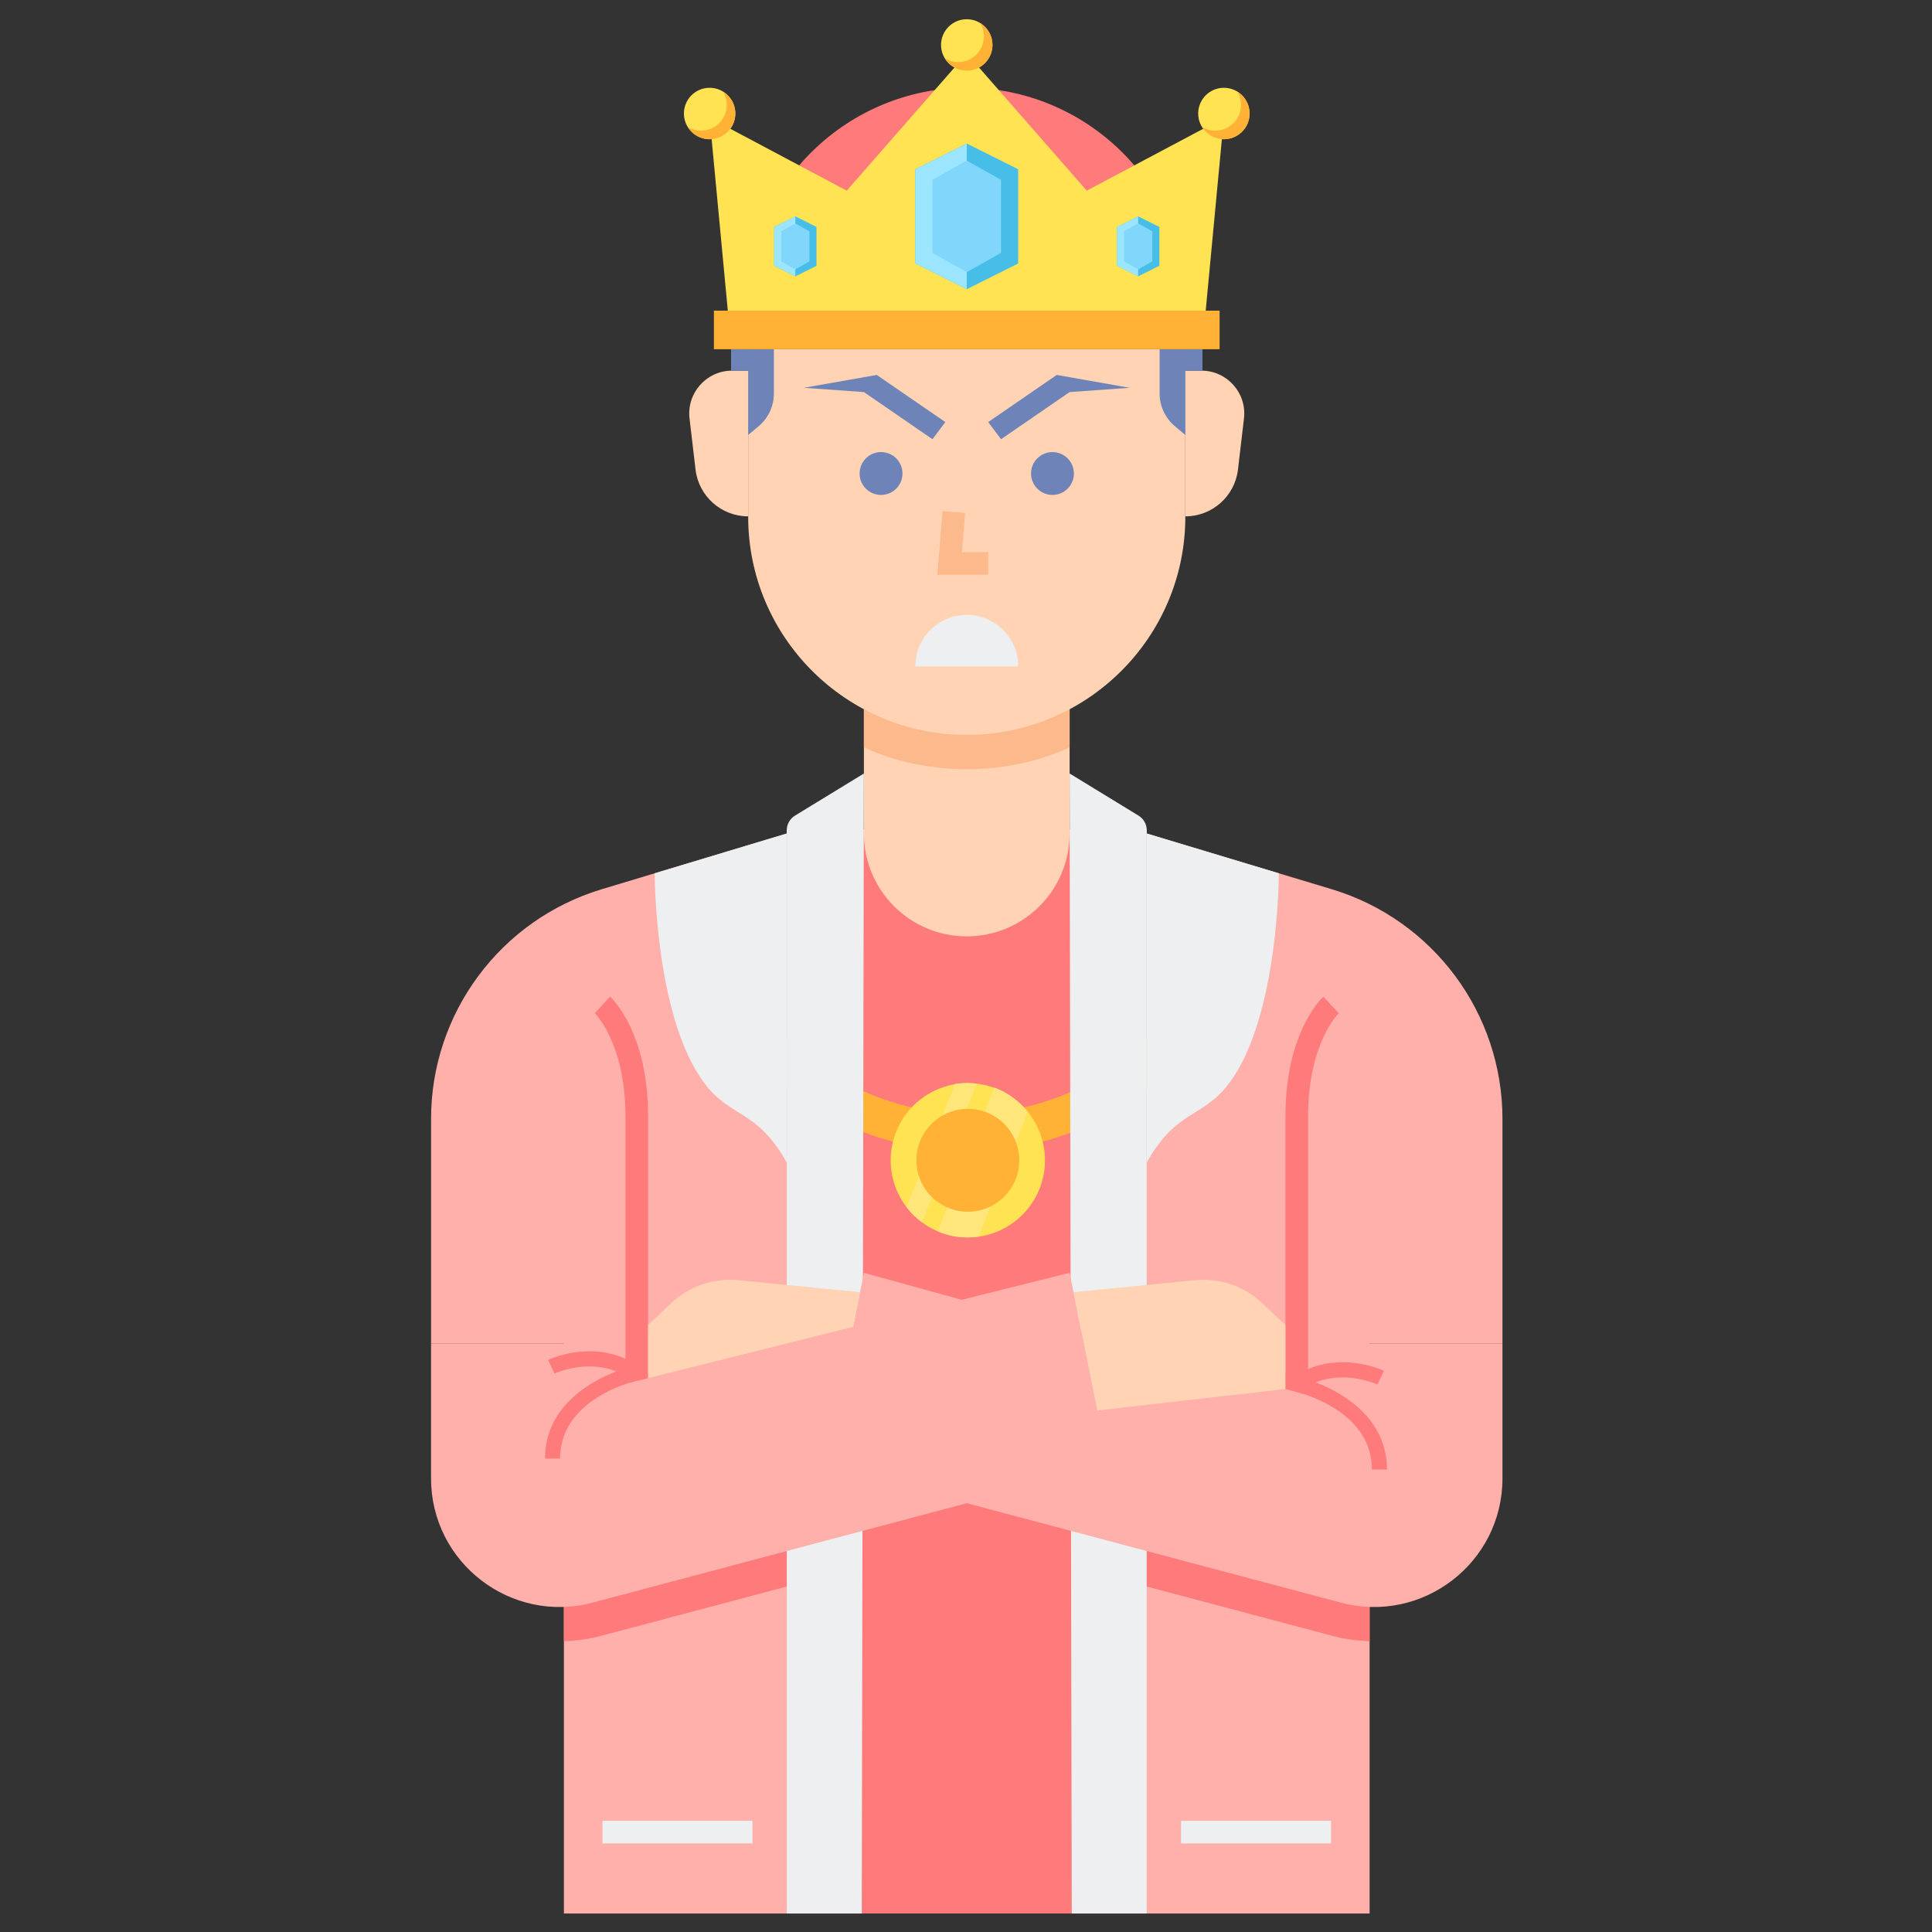 <?xml version="1.0" encoding="utf-8"?>
<!-- Generator: Adobe Illustrator 22.0.0, SVG Export Plug-In . SVG Version: 6.00 Build 0)  -->
<svg version="1.1" id="Layer_1" xmlns="http://www.w3.org/2000/svg" xmlns:xlink="http://www.w3.org/1999/xlink" x="0px" y="0px"
	 viewBox="0 0 512 512" style="enable-background:new 0 0 512 512;" xml:space="preserve">
<rect x="0" y="0" width="512" height="512" fill="#333333" stroke="none"/>
<style type="text/css">
	.st0{fill:#FF7B7B;}
	.st1{fill:#FFB236;}
	.st2{fill:#FFD3B3;}
	.st3{fill:#FCB98B;}
	.st4{fill:#6E83B7;}
	.st5{fill:#FFB0AA;}
	.st6{fill:#EDEFF1;}
	.st7{fill:#FFE352;}
	.st8{fill:#46BEE8;}
	.st9{fill:#9CE5FF;}
	.st10{fill:#80D6FB;}
	.st11{fill:#FFE67B;}
	.st12{fill:#F76161;}
	.st13{fill:#98CA69;}
	.st14{fill:#75AA40;}
	.st15{fill:#BFEA8C;}
	.st16{fill:#D3D3D3;}
	.st17{fill:#466089;}
	.st18{fill:#7C93BF;}
	.st19{fill:#FFC69F;}
	.st20{fill:#859CC1;}
	.st21{fill:#EFA470;}
	.st22{fill:#C1C1C1;}
	.st23{fill:#E2935D;}
	.st24{fill:#99E5FF;}
</style>
<g>
	<g>
		<g>
			<rect x="208.499" y="219.75" class="st0" width="95.403" height="287.344"/>
		</g>
	</g>
	<g>
		<g>
			<path class="st1" d="M256.484,305.104c-41.271,0-74.849-32.303-74.849-72.009h10c0,34.192,29.091,62.009,64.849,62.009
				c35.757,0,64.848-27.817,64.848-62.009h10C331.333,272.801,297.756,305.104,256.484,305.104z"/>
		</g>
	</g>
	<g>
		<g>
			<path class="st0" d="M198.277,80.053c0-31.363,26.56-56.787,57.923-56.787s57.923,25.425,57.923,56.787v2.271H198.277V80.053z"/>
		</g>
	</g>
	<g>
		<g>
			<path class="st2" d="M256.2,248.144L256.2,248.144c-15.054,0-27.258-12.204-27.258-27.258v-37.48h54.516v37.48
				C283.458,235.94,271.255,248.144,256.2,248.144z"/>
		</g>
	</g>
	<g>
		<g>
			<path class="st3" d="M228.942,198.041c7.95,3.721,17.554,5.809,27.258,5.809c9.704,0,19.308-2.087,27.258-5.809v-14.635h-54.516
				V198.041z"/>
		</g>
	</g>
	<g>
		<g>
			<path class="st2" d="M314.123,136.944c0,31.933-25.99,57.82-57.923,57.82s-57.923-25.887-57.923-57.82V92.547h115.846V136.944z"
				/>
		</g>
	</g>
	<g>
		<g>
			<path class="st2" d="M314.123,98.225h4.264c6.799,0,12.074,5.933,11.28,12.684l-1.591,13.523
				c-0.832,7.075-6.829,12.408-13.953,12.408l0,0V98.225z"/>
		</g>
	</g>
	<g>
		<g>
			<path class="st2" d="M198.277,98.225h-4.264c-6.798,0-12.074,5.933-11.28,12.684l1.591,13.523
				c0.832,7.075,6.829,12.408,13.953,12.408h0V98.225z"/>
		</g>
	</g>
	<g>
		<g>
			<g>
				<path class="st4" d="M193.734,98.225h4.543v17.036l2.728-2.273c2.589-2.158,4.087-5.354,4.087-8.725V92.547h-11.357V98.225z"/>
			</g>
		</g>
		<g>
			<g>
				<path class="st4" d="M307.309,92.547v11.717c0,3.371,1.497,6.567,4.087,8.725l2.728,2.273V98.225h4.543v-5.679H307.309z"/>
			</g>
		</g>
	</g>
	<g>
		<g>
			<path class="st5" d="M149.44,356.096v150.998h59.059V220.886l-49.008,14.762c-26.869,8.093-45.259,32.838-45.259,60.899v59.549
				H149.44z"/>
		</g>
	</g>
	<g>
		<g>
			<path class="st0" d="M171.748,390.112h-6v-94.267c0-19.398-8.05-27.258-8.131-27.335l4.073-4.406
				c0.411,0.376,10.059,9.476,10.059,31.741V390.112z"/>
		</g>
	</g>
	<g>
		<g>
			<polygon class="st3" points="261.879,152.334 248.397,152.334 249.803,135.456 255.783,135.954 254.917,146.334 261.879,146.334 
							"/>
		</g>
	</g>
	<g>
		<g>
			<circle class="st4" cx="233.485" cy="125.483" r="5.679"/>
		</g>
	</g>
	<g>
		<g>
			<circle class="st4" cx="278.915" cy="125.483" r="5.679"/>
		</g>
	</g>
	<g>
		<g>
			<rect x="159.662" y="482.515" class="st6" width="39.751" height="6"/>
		</g>
	</g>
	<g>
		<g>
			<polygon class="st7" points="256.2,14.18 288.001,50.524 324.345,31.216 319.524,82.325 192.877,82.325 188.056,31.216 
				224.399,50.524 			"/>
		</g>
	</g>
	<g>
		<g>
			<path class="st6" d="M242.571,176.592c0-7.527,6.102-13.629,13.629-13.629c7.527,0,13.629,6.102,13.629,13.629H242.571z"/>
		</g>
	</g>
	<g>
		<g>
			<g>
				<circle class="st7" cx="256.2" cy="11.909" r="6.814"/>
			</g>
		</g>
		<g>
			<g>
				<path class="st1" d="M259.742,6.095c0.631,1.033,1.001,2.243,1.001,3.542c0,3.764-3.051,6.814-6.814,6.814
					c-1.299,0-2.509-0.37-3.542-1.001c1.197,1.96,3.349,3.272,5.813,3.272c3.764,0,6.814-3.051,6.814-6.814
					C263.015,9.444,261.702,7.292,259.742,6.095z"/>
			</g>
		</g>
	</g>
	<g>
		<g>
			<g>
				<circle class="st7" cx="324.345" cy="30.081" r="6.814"/>
			</g>
		</g>
		<g>
			<g>
				<path class="st1" d="M327.887,24.267c0.631,1.033,1.001,2.243,1.001,3.542c0,3.764-3.051,6.814-6.814,6.814
					c-1.299,0-2.509-0.37-3.542-1.001c1.197,1.96,3.349,3.272,5.813,3.272c3.764,0,6.814-3.051,6.814-6.814
					C331.16,27.616,329.847,25.464,327.887,24.267z"/>
			</g>
		</g>
	</g>
	<g>
		<g>
			<g>
				<circle class="st7" cx="188.056" cy="30.081" r="6.814"/>
			</g>
		</g>
		<g>
			<g>
				<path class="st1" d="M191.598,24.267c0.631,1.033,1.001,2.243,1.001,3.542c0,3.764-3.051,6.814-6.814,6.814
					c-1.299,0-2.509-0.37-3.542-1.001c1.197,1.96,3.349,3.272,5.813,3.272c3.764,0,6.814-3.051,6.814-6.814
					C194.87,27.616,193.557,25.464,191.598,24.267z"/>
			</g>
		</g>
	</g>
	<g>
		<g>
			<polygon class="st4" points="247.114,116.397 250.522,111.854 232.35,99.361 213.042,102.768 228.942,103.904 			"/>
		</g>
	</g>
	<g>
		<g>
			<polygon class="st4" points="265.286,116.397 261.879,111.854 280.051,99.361 299.359,102.768 283.458,103.904 			"/>
		</g>
	</g>
	<g>
		<g>
			<rect x="189.191" y="82.325" class="st1" width="134.018" height="10.222"/>
		</g>
	</g>
	<g>
		<g>
			<g>
				<polygon class="st8" points="256.2,38.031 242.571,44.845 242.571,69.832 256.2,76.646 269.829,69.832 269.829,44.845 				"/>
			</g>
		</g>
		<g>
			<g>
				<polygon class="st9" points="242.571,44.845 242.571,69.832 256.2,76.646 256.2,38.031 				"/>
			</g>
		</g>
		<g>
			<g>
				<polygon class="st10" points="256.2,42.574 247.114,47.653 247.114,57.339 247.114,67.024 256.2,72.103 265.286,67.024 
					265.286,57.339 265.286,47.653 				"/>
			</g>
		</g>
	</g>
	<g>
		<g>
			<g>
				<polygon class="st8" points="301.63,57.339 296.018,60.144 296.018,70.433 301.63,73.239 307.242,70.433 307.242,60.144 				"/>
			</g>
		</g>
		<g>
			<g>
				<polygon class="st9" points="296.018,60.144 296.018,70.433 301.63,73.239 301.63,57.339 				"/>
			</g>
		</g>
		<g>
			<g>
				<polygon class="st10" points="301.63,59.209 297.889,61.301 297.889,65.289 297.889,69.277 301.63,71.368 305.372,69.277 
					305.372,65.289 305.372,61.301 				"/>
			</g>
		</g>
	</g>
	<g>
		<g>
			<g>
				<polygon class="st8" points="210.77,57.339 205.159,60.144 205.159,70.433 210.77,73.239 216.382,70.433 216.382,60.144 				"/>
			</g>
		</g>
		<g>
			<g>
				<polygon class="st9" points="205.159,60.144 205.159,70.433 210.77,73.239 210.77,57.339 				"/>
			</g>
		</g>
		<g>
			<g>
				<polygon class="st10" points="210.77,59.209 207.029,61.301 207.029,65.289 207.029,69.277 210.77,71.368 214.512,69.277 
					214.512,65.289 214.512,61.301 				"/>
			</g>
		</g>
	</g>
	<g>
		<g>
			<path class="st6" d="M228.942,204.986l-18.269,11.165c-1.35,0.825-2.174,2.294-2.174,3.876v287.068h19.876L228.942,204.986z"/>
		</g>
	</g>
	<g>
		<g>
			<rect x="312.988" y="482.515" class="st6" width="39.751" height="6"/>
		</g>
	</g>
	<g>
		<g>
			<path class="st5" d="M362.961,356.094v151h-59.059V220.886l49.008,14.762c26.869,8.093,45.259,32.838,45.259,60.899v59.547
				H362.961z"/>
		</g>
	</g>
	<g>
		<g>
			<path class="st0" d="M346.653,390.112h-6v-94.267c0-22.264,9.648-31.364,10.059-31.741l4.055,4.423l-2.027-2.211l2.045,2.194
				c-0.081,0.077-8.131,7.937-8.131,27.335V390.112z"/>
		</g>
	</g>
	<g>
		<g>
			<rect x="312.988" y="482.515" class="st6" width="39.751" height="6"/>
		</g>
	</g>
	<g>
		<g>
			<path class="st6" d="M283.458,204.986l18.269,11.165c1.35,0.825,2.174,2.294,2.174,3.876v287.068h-19.876L283.458,204.986z"/>
		</g>
	</g>
	<g>
		<g>
			<g>
				<path class="st0" d="M303.902,420.443l49.107,13.054c3.269,0.869,6.611,1.333,9.952,1.427v-61.848l-59.059-24.535V420.443z"/>
			</g>
		</g>
	</g>
	<g>
		<g>
			<g>
				<path class="st0" d="M208.499,420.443l-49.107,13.054c-3.269,0.869-6.611,1.333-9.952,1.427v-61.848l59.059-24.535V420.443z"/>
			</g>
		</g>
	</g>
	<g>
		<g>
			<path class="st5" d="M228.942,337.31l118.118,32.548v-13.764h51.109v35.693c0,22.376-21.201,38.677-42.826,32.929
				l-136.622-36.317L228.942,337.31z"/>
		</g>
	</g>
	<g>
		<g>
			<path class="st2" d="M284.483,342.438l32.225-3.175c6.536-0.644,13.03,1.572,17.809,6.077l6.133,5.805v16.948l-49.889,5.719
				L284.483,342.438z"/>
		</g>
	</g>
	<g>
		<g>
			<path class="st2" d="M227.917,342.438l-32.225-3.175c-6.536-0.644-13.03,1.572-17.809,6.077l-6.133,5.805v16.948l49.889,5.719
				L227.917,342.438z"/>
		</g>
	</g>
	<g>
		<g>
			<path class="st5" d="M283.458,337.31l-118.118,29.509v-10.725l-51.109,0.002v35.691c0,22.376,21.201,38.677,42.826,32.929
				l136.622-36.317L283.458,337.31z"/>
		</g>
	</g>
	<g>
		<g>
			<circle class="st7" cx="256.484" cy="307.487" r="20.443"/>
		</g>
	</g>
	<g>
		<g>
			<g>
				<path class="st11" d="M258.835,287.18l-0.057,0.136L244.4,323.841l-0.045,0.102c-1.522-1.124-2.896-2.464-4.066-3.975
					c-0.011-0.023-0.034-0.034-0.034-0.057l0.034-0.091l12.539-31.892l0.261-0.67c1.102-0.193,2.237-0.25,3.396-0.25
					C257.279,287.009,258.063,287.089,258.835,287.18z"/>
			</g>
		</g>
		<g>
			<g>
				<path class="st11" d="M272.373,294.63l-12.97,32.948l-0.057,0.148c-0.931,0.136-1.897,0.204-2.862,0.204
					c-2.805,0-5.474-0.556-7.905-1.579c-0.011-0.011-0.034-0.011-0.045-0.023l0.045-0.125l14.912-37.934l0.023-0.057
					c2.624,0.965,4.997,2.487,6.985,4.395C271.169,293.244,271.794,293.915,272.373,294.63z"/>
			</g>
		</g>
	</g>
	<g>
		<g>
			<circle class="st1" cx="256.484" cy="307.487" r="13.629"/>
		</g>
	</g>
	<g>
		<g>
			<path class="st0" d="M367.563,389.432h-4c0-6.618-3.34-12.081-9.926-16.235c-5.124-3.232-10.363-4.42-10.416-4.431l0.86-3.906
				C344.317,364.911,367.563,370.239,367.563,389.432z"/>
		</g>
	</g>
	<g>
		<g>
			<path class="st0" d="M344.817,368.439l-2.328-3.253c11.146-7.975,23.732-2.157,24.263-1.906l-1.71,3.616
				C364.932,366.845,354.017,361.854,344.817,368.439z"/>
		</g>
	</g>
	<g>
		<g>
			<path class="st0" d="M148.437,386.536h-4c0-19.193,23.247-24.521,23.481-24.573l0.858,3.907c-0.05,0.011-5.29,1.199-10.414,4.431
				C151.776,374.455,148.437,379.917,148.437,386.536z"/>
		</g>
	</g>
	<g>
		<g>
			<path class="st0" d="M167.183,365.543c-9.251-6.62-20.112-1.596-20.22-1.545l-1.715-3.614c0.531-0.252,13.117-6.07,24.263,1.906
				L167.183,365.543z"/>
		</g>
	</g>
	<g>
		<g>
			<path class="st6" d="M208.499,220.886l-34.998,10.542c0,0-0.053,37.917,13.135,55.582c7.029,9.415,13.913,6.849,21.863,21.062
				V220.886z"/>
		</g>
	</g>
	<g>
		<g>
			<path class="st6" d="M303.902,220.886l34.998,10.542c0,0,0.053,37.917-13.135,55.582c-7.029,9.415-13.913,6.849-21.863,21.062
				V220.886z"/>
		</g>
	</g>
</g>
</svg>
